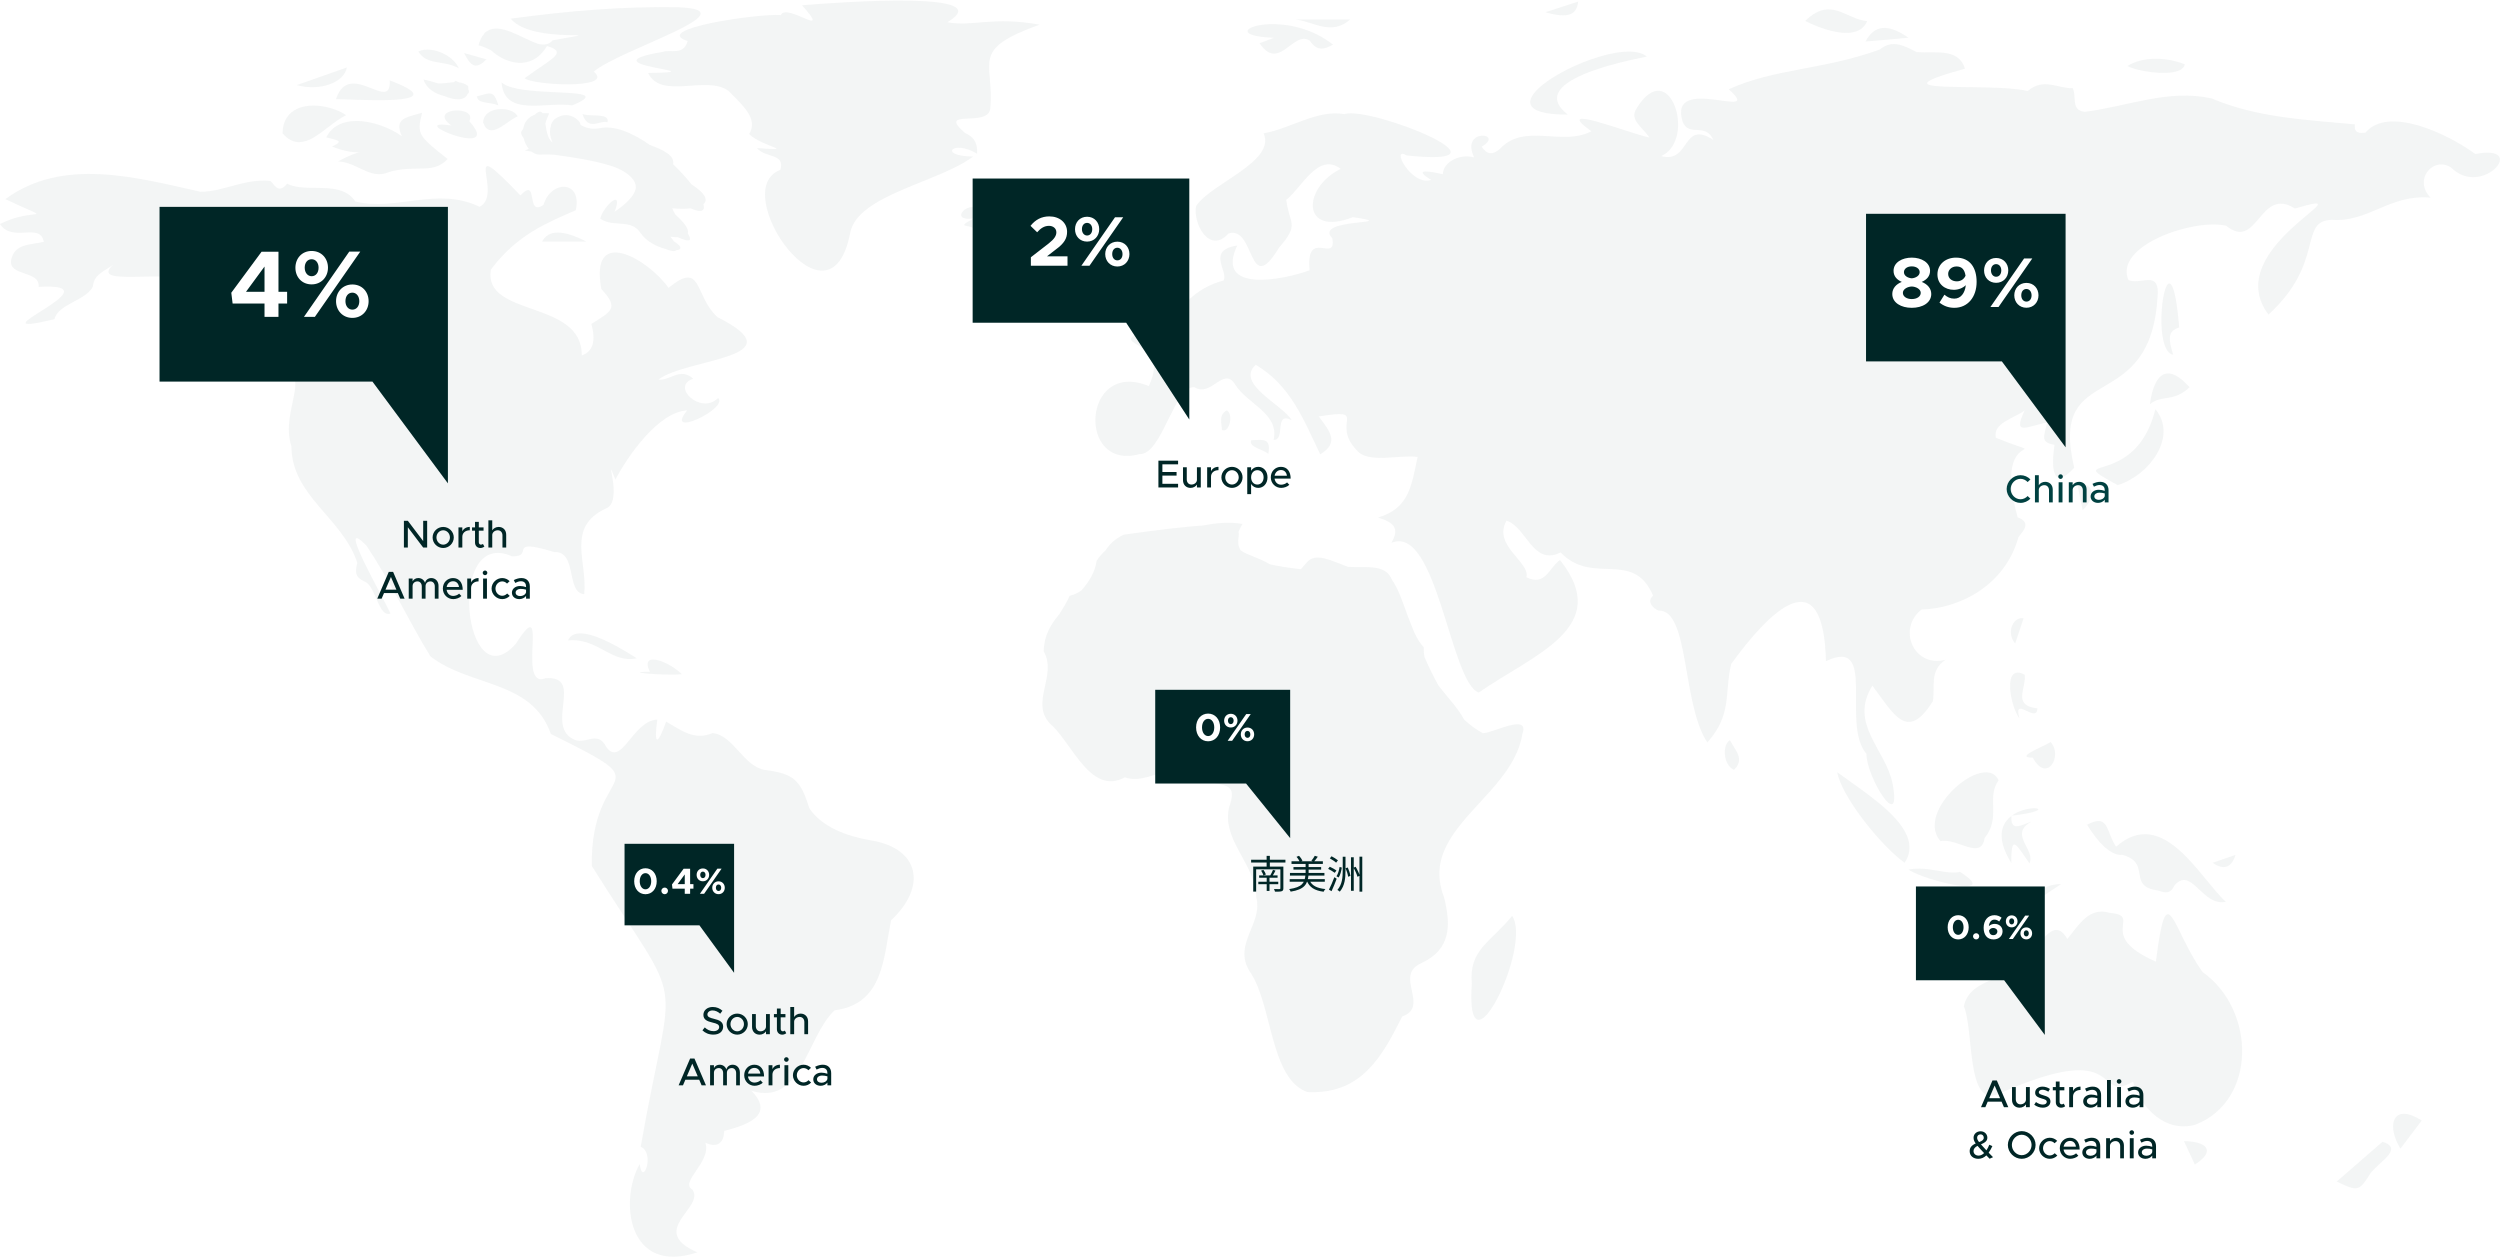 <svg width="1027" height="517" viewBox="0 0 1027 517" fill="none" xmlns="http://www.w3.org/2000/svg">
<g opacity="0.05" clip-path="url(#clip0_198_1353)">
<path d="M501.98 176.623C503.638 177.506 504.979 175.347 505.317 173.026C505.328 172.939 505.328 172.862 505.339 172.775C505.361 172.601 505.383 172.416 505.394 172.241C505.394 172.089 505.394 171.936 505.394 171.783C505.394 171.674 505.394 171.565 505.394 171.467C505.317 170.203 504.87 169.08 503.954 168.59C502.078 169.625 501.631 171.053 501.631 172.666C501.631 173.92 501.904 175.271 501.98 176.623Z" fill="#002626"/>
<path d="M523.356 15.531C521.557 16.207 519.768 16.882 517.445 17.754C519.714 21.133 521.797 22.169 523.76 22.016C524.949 21.929 526.105 21.395 527.239 20.686C530.871 18.408 534.296 14.256 538.102 16.719C540.927 21.013 543.795 20.479 547.612 18.343C538.876 11.433 528.428 9.634 521.208 9.95C516.54 10.157 513.224 11.247 512.603 12.414C511.883 13.765 514.773 15.215 523.346 15.52L523.356 15.531Z" fill="#002626"/>
<path d="M623.205 297.553C623.139 297.553 623.074 297.553 622.997 297.553C622.921 297.553 622.856 297.553 622.779 297.564C622.299 297.586 621.787 297.673 621.22 297.793C618.09 298.414 614.043 300.06 611.251 300.834C610.553 301.008 609.866 301.15 609.201 301.237C606.365 299.711 603.813 297.793 601.468 295.591C598.731 290.577 594.488 286.305 590.965 281.694C588.849 277.967 586.952 273.989 585.163 269.901C584.934 268.626 584.814 267.296 584.847 265.901C583.287 264.223 582.011 262.01 580.866 259.525C580.004 257.378 579.165 255.231 578.314 253.105C576.362 247.688 574.529 242.042 571.825 238.184C571.694 237.912 571.552 237.628 571.421 237.367C568.531 231.721 560.984 233.236 553.851 232.887C547.133 230.511 540.371 226.565 536.728 231.187C535.888 232.026 535.168 232.996 534.416 233.846C529.192 233.257 524.993 232.571 521.655 231.808C516.965 228.985 512.221 228.048 509.691 226.086C507.739 223.285 509.276 220.451 508.786 218.445C509.189 217.486 509.713 216.418 510.389 215.23C504.979 214.292 499.472 214.859 493.975 215.895C486.951 216.352 476.688 217.519 461.703 219.633C458.104 221.257 455.802 223.579 454.112 226.151C452.749 227.394 451.527 228.723 450.491 230.413C449.837 235.187 447.339 239.001 444.253 242.555C442.944 243.503 441.384 244.266 439.421 244.778C438.32 247.329 436.727 249.846 435.102 252.397C431.568 256.604 428.82 261.302 428.766 267.547C434.415 277.585 423.094 288.561 431.329 297.215C431.449 297.346 431.558 297.477 431.688 297.597C436.869 302.098 441.722 311.81 447.83 317.183C449.335 318.513 450.916 319.581 452.607 320.224C455.443 321.314 458.562 321.248 462.085 319.33C468.05 321.554 475.281 317.663 481.574 315.93C486.319 314.622 490.528 314.524 493.266 319.199C496.222 321.761 500.377 321.717 503.147 322.665C505.688 323.537 507.052 325.259 505.263 330.589C505.165 330.873 505.067 331.156 504.958 331.45C504.761 332.268 504.63 333.063 504.543 333.848C503.256 346.273 515.809 355.505 516.115 368.857C517.325 373.577 515.526 377.871 513.77 382.165C511.48 387.768 509.287 393.37 513.977 399.953C514.392 400.596 514.773 401.283 515.144 401.991C519.125 409.599 521.001 420.804 524.011 430.417C526.4 438.057 529.53 444.673 535.005 447.66C535.692 448.041 536.412 448.379 537.186 448.63C537.655 448.652 538.102 448.652 538.56 448.652C549.03 448.837 556.316 445.153 562.009 439.431C567.506 433.937 571.508 426.548 575.402 418.787C575.609 418.384 575.805 417.992 576.013 417.588C579.525 416.335 580.561 414.286 580.648 411.899C580.648 411.833 580.648 411.768 580.648 411.703C580.648 411.67 580.648 411.626 580.648 411.594C580.648 406.188 576.067 399.179 583.713 395.735C583.865 395.67 583.996 395.593 584.138 395.528C590.082 392.694 593.059 388.879 594.194 384.334C595.339 379.865 594.684 374.677 593.299 368.944C593.277 368.868 593.267 368.792 593.245 368.715C592.83 367.658 592.492 366.623 592.209 365.598C589.198 354.59 594.019 345.903 600.868 337.619C610.106 326.458 623.019 316.028 625.375 301.619V301.597C626.52 298.48 625.353 297.499 623.194 297.542L623.205 297.553Z" fill="#002626"/>
<path d="M904.818 399.309C891.916 381.27 890.302 358.501 885.645 395.036C860.44 384.039 880.759 376.202 866.678 375.003C858.139 372.398 853.983 380.05 849.261 385.728C843.862 376.322 838.813 387.319 834.003 391.734C831.091 402.829 809.453 399.887 806.759 413.402C810.914 422.939 807.697 454.82 820.61 449.566C874.029 425.653 859.906 453.762 876.243 444.356C879.624 455.506 889.833 465.479 901.906 462.002C927.34 452.073 926.576 414.71 904.829 399.32L904.818 399.309Z" fill="#002626"/>
<path d="M710.652 304.092C709.398 304.822 708.721 306.424 708.569 308.234C708.492 309.171 708.558 310.174 708.754 311.144C709.223 313.356 710.423 315.416 712.32 316.266C714.295 314.348 714.665 312.593 714.262 310.871C713.738 308.648 711.939 306.49 710.652 304.092Z" fill="#002626"/>
<path d="M235.09 43.302C236.584 42.681 237.729 42.136 238.58 41.656C247.839 36.501 222.209 39.236 210.387 35.934C210.169 35.868 209.95 35.803 209.732 35.738H209.71C208.173 35.247 206.908 34.648 206.046 33.885C207.158 48.37 224.663 41.558 235.079 43.291L235.09 43.302Z" fill="#002626"/>
<path d="M521.273 184.068C521.273 183.85 521.273 183.632 521.252 183.447C521.252 183.381 521.23 183.327 521.219 183.251C521.197 183.076 521.175 182.891 521.132 182.738C521.132 182.717 521.121 182.706 521.11 182.695C521.055 182.499 521.001 182.324 520.924 182.172C520.87 182.052 520.794 181.954 520.728 181.856C520.695 181.812 520.674 181.757 520.641 181.714C519.561 180.362 517.162 180.744 514.032 180.831C513.486 182.128 514.348 182.978 515.657 183.698C517.325 184.613 519.757 185.311 521.023 186.455C521.153 185.703 521.219 185.06 521.252 184.493C521.252 184.428 521.262 184.351 521.262 184.297C521.262 184.221 521.262 184.155 521.262 184.079L521.273 184.068Z" fill="#002626"/>
<path d="M198.411 41.908C200.124 42.333 202.469 42.354 204.704 43.292C202.752 36.305 200.833 38.507 195.892 39.597C196.132 41.014 197.081 41.581 198.411 41.908Z" fill="#002626"/>
<path d="M246.487 47.53C245.483 47.432 244.338 47.41 243.215 47.378C241.721 47.334 240.27 47.236 239.256 46.844C240.837 51.422 243.193 51.193 245.527 50.626C245.756 50.571 245.996 50.506 246.225 50.452C246.454 50.397 246.694 50.332 246.923 50.288C247.054 50.255 247.185 50.233 247.316 50.212C247.523 50.168 247.73 50.135 247.937 50.114C248.494 50.048 249.039 50.07 249.541 50.233C250.053 48.315 248.548 47.748 246.476 47.541L246.487 47.53Z" fill="#002626"/>
<path d="M357.296 345.129C348.069 343.571 337.435 339.723 332.418 331.919C328.852 320.322 326.027 317.815 314.095 316.279C305.272 314.687 301.28 301.946 292.686 301.161C285.346 304.322 279.882 300.082 273.654 296.453C270.066 306.502 268.561 306.273 270.001 295.624C260.011 295.94 255.321 315.352 249.126 306.97C245.341 299.395 240.314 306.698 235.057 303.428C224.303 297.248 239.899 277.586 224.161 278.599C211.783 283.722 226.299 241.716 211.902 264.474C190.57 288.638 183.011 216.255 210.386 228.56C219.973 228.647 207.605 220.691 227.684 226.783C237.282 226.271 232.363 243.514 239.986 244.081C241.437 230.794 232.396 216.658 248.842 208.898C256.542 206.314 247.457 183.72 252.812 196.995C257.6 187.774 270.393 169.147 282.314 168.581C272.389 180.603 299.557 167.665 294.998 163.501C287.887 170.684 275.301 158.564 284.79 155.589C279.369 150.684 275.247 156.548 270.524 155.916C281.998 147.087 328.459 147.24 294.704 130.258C284.986 121.375 288.749 106.759 274.636 118.247C266.282 106.476 242.07 92.263 247.043 118.759C254.525 126.727 251.035 127.915 242.953 133.07C244.865 140.162 243.546 144.478 238.994 146.019C239.212 122.945 198.433 130.487 201.64 110.77C212.59 96.023 225.732 91.14 236.529 86.355C239.267 73.941 226.343 73.876 223.267 84.165C215.72 89.309 221.446 72.208 213.789 80.284C187.843 53.145 207.365 79.685 197.015 84.96C179.456 76.502 162.835 86.944 145.973 82.791C140.051 73.668 125.84 79.554 117.944 75.456C114.225 80.132 112.534 75.423 111.095 74.333C100.581 73.222 91.398 78.933 82.28 78.759C55.778 72.84 25.774 64.491 2.216 81.799C23.647 92.045 14.562 84.633 -0.02 92.023C5.205 99.892 16.405 91.097 18.009 99.337C12.632 100.666 6.034 99.958 4.594 106.705C3.252 113.669 16.667 110.999 15.849 117.833C50.313 115.849 -14.754 139.937 22.371 131.13C23.767 124.918 35.208 123.512 38.142 117.789C38.556 112.46 43.235 111.38 46.398 108.754C35.404 119.588 77.023 107.37 90.591 119.479C95.859 119.904 89.609 133.125 96.982 132.253C104.998 130.509 104.671 146.346 113.69 148.33C129.668 153.943 114.803 167.752 119.711 183.371C119.885 203.895 140.662 212.658 146.78 231.165C145.635 235.797 146.191 237.291 150.369 239.187C154.502 241.781 155.724 253.869 160.403 252.005C157.458 245.421 137.27 210.565 150.587 224.189C160.403 238.925 168.451 256.081 176.817 269.629C193.122 282.338 218.501 279.166 226.288 301.499C274.396 325.347 242.484 311.919 243.106 355.713C282.641 418.766 276.785 393.719 263.206 471.061C269.281 473.699 263.948 487.933 262.792 478.178C254.296 493.296 257.895 523.978 286.469 514.463C265.725 505.46 289.807 496.097 284.43 488.696C279.009 485.503 292.304 477.437 289.785 469.448C295.009 471.813 297.365 469.197 297.507 464.576C307.17 462.08 318.425 458.08 308.675 448.085C329.353 454.461 331 426.319 342.823 415.049C362.901 412.455 362.891 393.752 366.053 378.024C380.701 364.465 378.192 348.334 357.296 345.151V345.129Z" fill="#002626"/>
<path d="M389.12 9.154C411.239 -3.904 345.451 0.859 329.484 2.167C342.31 16.642 323.05 0.947 320.781 6.189C311.303 5.513 267.089 11.955 282.5 16.871C280.711 22.953 275.672 20.173 272.313 21.285C238.569 27.062 297.485 29.536 266.249 29.983C271.615 41.209 290.407 30.593 299.404 37.427C304.999 43.28 311.609 48.653 307.759 55.073C313.212 60.414 328.066 62.147 310.943 60.817C314.379 65.024 322.624 62.855 320.574 69.787C298.456 78.027 341.078 139.435 349.29 95.456C352.573 79.935 385.816 74.899 399.754 64.294C385.14 64.229 391.302 57.057 401.39 63.15C401.641 58.005 399.569 56.087 396.46 54.659C384.551 44.348 405.622 52.534 406.789 44.762C408.621 25.111 397.944 20.62 427.053 10.124C407.585 6.647 399.82 11.072 389.131 9.143L389.12 9.154Z" fill="#002626"/>
<path d="M266.958 59.542C259.738 54.496 252.038 51.215 245.974 52.763C243.771 52.981 241.59 53.057 238.558 51.367C238.383 51.008 238.22 50.594 238.078 50.125C236.693 48.436 234.981 47.564 233.29 47.346H233.257C231.872 47.171 230.498 47.444 229.309 48.098C227.531 48.85 226.517 50.147 226.212 52.054C225.71 53.842 225.852 56.054 227.008 58.55C226.953 58.517 226.921 58.474 226.866 58.441C224.99 57.057 224.478 53.733 224.031 50.844C224.347 49.46 224.925 48.032 225.579 46.55C224.609 46.463 223.714 46.441 222.896 46.495C222.285 45.602 221.337 45.569 219.646 47.139C216.745 48.207 215.305 50.441 214.935 52.926C214.662 53.308 214.4 53.678 214.117 54.103C213.931 55.051 214.422 55.902 215.109 56.686C215.48 58.343 216.222 59.902 217.214 61.112C216.832 61.351 216.309 61.58 215.567 61.82C216.407 61.973 217.356 62.125 218.37 62.278C219.363 63.074 220.497 63.542 221.707 63.52C223.409 63.422 225.394 63.433 227.542 63.542C236.235 64.73 246.487 66.289 253.401 68.981C258.266 71.172 261.483 73.995 261.189 77.428C260.643 80.076 258.004 83.227 252.485 87.009C252.605 86.692 252.714 86.387 252.812 86.115C254.187 82.093 253.238 81.493 251.7 82.507C249.879 83.695 247.228 87.118 246.574 89.832C246.858 90.028 247.141 90.191 247.436 90.355C250.609 92.077 254.372 91.597 257.655 92.208C259.803 92.611 261.734 93.483 263.141 95.772H263.163C265.627 99.27 269.903 101.385 273.458 102.29C275.683 103.216 277.243 103.39 277.843 102.78C280.024 102.573 280.427 101.33 276.905 99.205C276.512 98.627 276.01 97.973 275.4 97.254C276.534 97.385 277.526 97.439 278.399 97.428C284.07 99.957 284.179 98.616 282.532 95.837C283.099 94.311 281.42 91.706 277.45 88.153C276.916 87.248 276.458 86.376 276.141 85.57C279.031 85.82 281.616 85.82 283.743 85.592C288.313 87.63 289.731 86.605 288.967 83.902C290.952 82.235 289.861 79.466 284.081 75.739C282.009 73.112 279.424 70.245 276.512 67.466C277.243 63.727 272.16 61.482 266.958 59.564V59.542Z" fill="#002626"/>
<path d="M621.176 376.234C612.581 386.938 603.3 390.044 604.631 404.05C604.096 411.81 604.631 416.115 605.83 417.914C607.837 420.966 611.687 416.791 615.21 409.968C617.915 404.736 620.434 397.946 621.775 391.668C623.15 385.237 623.302 379.352 621.176 376.234Z" fill="#002626"/>
<path d="M821.024 320.605C818.014 313.684 807.413 318.49 800.64 326.251C795.373 332.278 792.417 340.082 797.139 345.543C802.505 344.398 809.736 350.012 813.292 347.995C814.284 347.428 814.993 346.273 815.299 344.202C817.84 341.096 818.57 338 818.756 334.981C818.756 334.949 818.756 334.916 818.756 334.883C818.756 334.85 818.756 334.818 818.756 334.785C818.985 330.534 818.178 326.425 819.803 322.687C820.108 321.978 820.501 321.281 821.014 320.605H821.024Z" fill="#002626"/>
<path d="M877.563 28.458C877.563 28.458 877.65 28.479 877.694 28.49C884.576 30.321 896.649 31.193 897.5 26.43C890.782 23.684 880.715 22.845 873.953 27.128C874.586 27.488 875.502 27.836 876.592 28.174C876.898 28.272 877.225 28.36 877.563 28.458Z" fill="#002626"/>
<path d="M855.063 207.152C855.216 207.947 855.38 208.743 855.543 209.561C856.263 208.907 856.874 208.22 857.375 207.522C857.812 206.934 858.161 206.334 858.444 205.757C858.466 205.702 858.499 205.659 858.521 205.604C858.652 205.321 858.761 205.037 858.848 204.754C858.859 204.71 858.891 204.667 858.902 204.612C859.001 204.296 859.077 203.991 859.131 203.697V203.664C859.175 203.479 859.186 203.304 859.197 203.119C859.197 202.999 859.23 202.879 859.23 202.759C859.23 202.705 859.23 202.65 859.23 202.596C859.208 200.089 857.332 198.454 853.515 199.49C854.104 202.432 854.573 204.776 855.042 207.152H855.063Z" fill="#002626"/>
<path d="M826.314 261.464C826.554 262.368 827.012 263.284 827.688 264.167C827.743 264.232 827.775 264.298 827.83 264.363C828.659 261.878 829.379 259.709 830.066 257.649C830.48 256.417 830.873 255.218 831.276 254.03C830.153 253.725 829.03 254.096 828.103 254.891C828.07 254.913 828.037 254.935 828.004 254.968C827.95 255.022 827.906 255.077 827.852 255.131C826.63 256.341 825.856 258.336 826.128 260.483C826.161 260.712 826.216 260.94 826.259 261.169C826.281 261.267 826.292 261.355 826.314 261.442V261.464Z" fill="#002626"/>
<path d="M978.731 469.044C972.231 474.701 966.188 479.944 959.928 485.382C961.586 486.167 962.938 486.799 964.073 487.268C964.836 487.573 965.501 487.813 966.09 487.955C966.385 488.031 966.668 488.085 966.93 488.118C969.591 488.456 970.824 486.658 973.812 481.971C973.965 481.753 974.15 481.535 974.336 481.306C975.688 479.715 977.782 478.003 979.483 476.347C980.607 475.257 981.556 474.189 982.003 473.186C982.733 471.551 982.123 470.09 978.72 469.033L978.731 469.044Z" fill="#002626"/>
<path d="M992.614 459.027C991.993 458.711 991.393 458.438 990.837 458.231C987.325 456.912 985.002 457.577 983.878 459.43C983.857 459.474 983.824 459.506 983.802 459.55C983.78 459.594 983.758 459.648 983.737 459.692C982.548 461.981 982.984 465.85 985.078 470.024C985.383 470.635 985.722 471.256 986.092 471.866C989.092 467.899 992.015 464.03 994.839 460.302C994.098 459.833 993.4 459.43 992.734 459.081C992.691 459.06 992.658 459.049 992.614 459.027Z" fill="#002626"/>
<path d="M1016.87 63.269C1005.29 54.789 980.977 43.399 971.729 54.495C969.711 54.734 966.788 54.942 967.421 51.094C947.604 49.219 927.329 48.413 908.548 40.445C890.782 36.467 874.171 43.704 856.557 45.928C850.57 45.492 853.177 39.802 851.508 36.249C845.389 36.413 839.434 31.791 832.978 37.404C817.033 33.568 766.416 39.475 807.206 28.216C804.545 19.54 794.915 21.971 787.433 21.426C782.492 18.985 777.541 15.933 772.24 20.336C749.119 28.729 728.898 28.118 710.183 36.674C725.55 50.418 685.055 29.808 691.217 49.982C693.911 56.566 700.476 50.048 703.857 57.492C690.857 48.969 694.489 67.323 682.393 64.141C697.161 57.492 685.905 22.581 672.436 44.337C669.022 49.219 674.715 52.108 677.595 56.533C668.902 54.626 636.848 41.862 653.731 53.917C641.691 60.304 626.367 50.255 616.192 61.143C613.291 63.683 610.902 63.661 608.655 60.25C618.449 54.669 599.679 52.348 605.591 64.664C599.93 63.051 592.907 66.332 592.721 71.552C588.25 70.604 579.513 68.773 587.944 73.907C579.775 76.664 570.996 59.705 577.845 63.846C626.444 69.035 562.914 43.399 552.215 46.887C541.374 44.882 529.988 52.892 519.092 54.778C524.251 66.408 497.726 75.16 491.368 84.61C489.896 91.368 496.679 104.817 504.685 95.902C515.722 92.501 512.657 122.91 525.396 101.766C534.045 91.901 529.628 92.283 528.395 82.081C534.71 77.242 541.439 62.299 550.775 69.362C534.71 77.264 534.754 97.526 555.759 89.198C577.256 92.436 539.127 89.416 547.296 97.853C549.205 108.61 536.335 93.297 537.982 111.03C527.261 114.997 498.883 120.621 508.251 100.861C495.403 102.855 504.75 111.401 502.656 115.215C492.001 118.104 486.94 124.142 480.331 131.859C444.307 144.35 483.036 135.881 471.922 158.606C444.58 147.292 442.202 193.669 468.105 186.541C477.321 186.977 482.327 158.551 490.648 159.031C497.53 163.434 502.591 150.322 507.335 157.843C512.199 165.919 525.614 169.712 523.226 180.71C528.286 180.775 523.16 168.84 530.664 172.612C526.694 166.137 507.335 157.581 515.864 149.843C530.369 158.486 535.572 172.601 542.355 186.628C550.47 181.734 546.085 176.95 541.745 171.075C562.958 167.652 546.271 173.527 557.461 185.048C561.943 190.574 575.14 186.661 582.36 187.707C579.841 199.25 579.055 208.82 566.088 212.602C573.46 214.847 574.715 217.539 571.563 223.011C590.278 215.065 595.797 280.385 607.467 284.505C629.825 268.897 662.947 257.769 640.84 230.062C636.368 233.136 634.896 240.995 627.043 237.158C628.712 230.836 613.051 224.188 618.864 213.888C627.174 216.493 629.65 232.722 641.113 226.923C654.299 240.82 670.876 225.408 679.1 244.711C676.242 247.164 679.132 249.91 681.27 250.804C694.129 250.314 690.791 288.897 701.36 305.018C711.753 293.377 708.285 284.57 711.197 272.712C727.219 250.586 749.075 229.18 750.1 271.622C771.477 261.322 756.11 297.279 766.743 309.683C766.623 319.078 781.282 342.741 777.53 322.261C774.934 307.939 759.294 297.65 769.154 281.649C778.108 293.541 783.463 304.865 794.02 288.047C795.024 282.216 792.461 275.459 799.234 271.055C786.026 274.423 779.286 258.161 789.407 250.379C804.774 250.019 823.577 240.668 829.128 220.809C830.088 219 835.323 214.923 828.844 212.504C817.753 172.873 846.742 190.737 819.89 179.827C818.571 173.702 827.394 171.892 831.735 168.612C826.369 179.718 833.392 174.77 840.94 173.614C839.5 179.729 838.257 181.724 844.004 182.737C842.706 191.38 842.739 202.28 852.086 192.165C841.278 146.442 884.358 172.721 886.419 120.044C886.43 111.281 879.036 117.166 874.346 115.041C868.315 100.904 901.11 89.645 914.525 92.741C927.493 103.335 928.18 76.337 942.762 85.656C975.47 76.021 911.144 101.613 931.888 129.232C955.391 107.749 944.081 90.637 957.921 90.31C973.103 91.4 981.479 79.716 998.46 81.187C991.284 73.874 999.486 64.086 1006.86 68.773C1019.66 81.667 1039.08 58.909 1016.85 63.269H1016.87Z" fill="#002626"/>
<path d="M834.079 309.095C833.425 309.487 832.923 309.847 832.661 310.163C832.105 310.817 832.629 311.253 835.104 311.263C840.787 321.956 847.56 310.588 842.412 304.844C840.732 305.901 836.446 307.689 834.09 309.105L834.079 309.095Z" fill="#002626"/>
<path d="M149.06 69.689C152.507 71.291 155.844 72.479 159.988 70.615C161.025 70.321 162.028 70.092 162.988 69.918C172.411 68.184 178.344 71.215 183.873 65.318C178.475 61.045 175.377 58.55 173.785 56.359C173.73 56.282 173.687 56.206 173.632 56.13C173.578 56.053 173.523 55.966 173.469 55.89C171.789 53.274 172.247 50.942 173.403 46.32C173.131 46.397 172.869 46.473 172.607 46.549C166.292 48.337 161.963 48.893 165.071 55.955C160.359 52.555 152.954 49.677 146.377 49.699C141.546 49.71 137.172 51.29 134.631 55.378C134.609 55.4 134.598 55.432 134.577 55.454C134.555 55.487 134.544 55.519 134.522 55.552C134.348 55.836 134.184 56.13 134.031 56.446C135.951 56.969 137.947 57.285 138.765 57.786H138.786C139.561 58.288 139.168 58.964 136.442 60.173C136.42 60.173 136.398 60.195 136.376 60.206C136.376 60.206 136.452 60.239 136.496 60.25C141.829 62.343 145.461 62.593 147.108 62.55C147.413 62.55 147.653 62.528 147.817 62.506C146.923 62.691 144.032 63.487 138.885 66.299C142.789 66.495 145.963 68.272 149.06 69.71V69.689Z" fill="#002626"/>
<path d="M857.146 338.415C857.059 338.273 857.113 338.371 857.332 338.796L857.364 338.774C857.702 339.341 858.368 340.42 859.273 341.706C861.04 344.268 863.744 347.679 866.766 349.641C868.412 350.72 870.147 351.352 871.848 351.167C871.87 351.167 871.892 351.167 871.913 351.167C874.193 351.799 875.676 352.649 876.669 353.63C878.446 355.374 878.654 357.521 879.003 359.538C879.242 360.922 879.559 362.241 880.486 363.32C881.304 364.268 882.613 365.031 884.739 365.5C885.274 365.62 885.83 365.718 886.473 365.805C887.553 366.132 888.676 366.568 889.745 366.568C891.021 366.568 892.21 365.979 893.17 363.865C897.369 358.807 900.652 362.873 904.654 366.535C907.348 368.998 910.347 371.266 914.165 370.481C914.23 370.47 914.296 370.459 914.372 370.448C903.793 360.933 888.731 330.774 869.285 347.821C867.387 345.052 866.635 342.033 865.588 339.93C865.086 338.927 864.508 338.131 863.712 337.684C862.414 336.965 860.527 337.15 857.386 338.796C857.212 338.502 857.135 338.371 857.157 338.436L857.146 338.415Z" fill="#002626"/>
<path d="M459.87 106.192C460.372 107.38 461.179 108.503 462.15 109.582C464.047 111.707 466.545 113.713 468.465 115.827C458.714 121.658 470.951 125.898 461.67 130.901C461.953 130.89 462.215 130.868 462.488 130.857C470.079 130.498 475.019 129.528 477.8 127.893C477.953 127.806 478.073 127.708 478.215 127.62C478.335 127.533 478.477 127.457 478.597 127.37C481.454 125.212 481.214 122.062 478.858 117.844C478.815 117.756 478.771 117.68 478.727 117.593C478.727 117.571 478.706 117.56 478.695 117.538C476.83 114.29 473.743 110.421 469.871 105.898C471.158 104.263 471.562 102.595 471.377 101.102C471.158 99.38 470.144 97.919 468.759 97.069C466.556 95.707 463.415 95.881 461.081 99.086C460.863 99.38 460.677 99.663 460.503 99.958C459.096 102.279 459.085 104.317 459.881 106.192H459.87Z" fill="#002626"/>
<path d="M767.245 326.262C762.817 322.948 758.302 319.885 754.713 317.215C754.833 317.847 755.008 318.512 755.226 319.21C758.585 329.88 773.287 347.853 782.405 354.415H782.416C788.916 344.616 778.38 334.621 767.245 326.272V326.262Z" fill="#002626"/>
<path d="M633.162 45.994C635.627 46.702 639.193 47.094 644.057 47.073C634.482 39.65 641.92 33.863 652.335 29.797L652.412 29.764C652.597 29.688 652.793 29.623 652.99 29.546C653.099 29.503 653.208 29.459 653.328 29.416C653.47 29.361 653.622 29.307 653.764 29.252C653.928 29.198 654.08 29.132 654.244 29.078C654.32 29.045 654.408 29.023 654.495 28.991C655.651 28.576 656.818 28.184 658.007 27.813L658.094 27.792C658.378 27.704 658.672 27.617 658.956 27.519C658.999 27.508 659.043 27.497 659.086 27.486C659.359 27.399 659.632 27.323 659.915 27.236C660.155 27.17 660.395 27.094 660.624 27.029C660.701 27.007 660.777 26.985 660.853 26.963C667.168 25.143 673.265 23.901 676.504 23.236C672.414 19.737 662.729 21.121 653.131 24.555C648.856 26.08 644.592 28.02 640.851 30.124C630.206 36.086 623.782 43.301 633.184 45.994H633.162Z" fill="#002626"/>
<path d="M417.216 85.068C414.14 84.665 409.516 85.493 403.026 88.36C402.383 86.42 401.292 85.483 400.125 85.188C398.98 84.905 397.759 85.221 396.777 85.799C395.01 86.845 394.029 88.731 395.719 89.515C396.548 89.908 398.009 90.017 400.354 89.646C398.675 90.475 397.584 91.074 396.93 91.51H396.919L396.897 91.543C393.462 93.875 402.732 91.564 399.602 96.404C404.848 99.521 409.57 99.957 413.322 98.987C413.388 98.965 413.453 98.943 413.518 98.933C413.704 98.878 413.878 98.834 414.053 98.78C418.503 97.363 421.426 93.941 422.004 90.856C422.527 88.077 421.142 85.581 417.216 85.068Z" fill="#002626"/>
<path d="M878.108 183.229C877.923 183.447 877.727 183.665 877.541 183.872C871.39 190.521 864.181 191.469 861.814 192.57C861.192 192.853 860.909 193.147 861.062 193.561C861.389 194.488 863.952 196.003 869.939 199.295C882.994 195.273 894.762 179.316 885.437 168.111C885.285 168.722 885.132 169.31 884.957 169.888C883.278 175.763 880.868 180.013 878.206 183.12C878.174 183.153 878.141 183.185 878.108 183.229Z" fill="#002626"/>
<path d="M127.094 57.394C127.454 57.231 127.825 57.045 128.185 56.849C132.733 54.408 137.346 49.699 142.189 47.29C137.248 43.988 129.047 42.189 123.146 44.271C122.972 44.337 122.797 44.413 122.623 44.478C122.492 44.533 122.361 44.576 122.23 44.631C122.197 44.642 122.165 44.664 122.121 44.685C118.62 46.277 116.144 49.438 116.057 54.757C119.743 58.996 123.397 59.051 127.073 57.383L127.094 57.394Z" fill="#002626"/>
<path d="M201.803 20.707C207.267 25.895 218.326 29.699 224.707 18.887C233.53 21.535 226.702 23.955 215.523 32.108C218.108 34.953 252.834 36.914 243.924 29.416C254.372 20.413 309.1 4.129 278.759 2.995C255.397 2.559 233.039 4.543 209.787 7.671C219.002 18.756 255.397 11.562 227.051 16.543C225.492 18.451 223.289 18.593 220.857 17.971C214.029 15.508 205.413 9.252 200.145 12.783C199.513 13.077 199.077 13.481 198.837 13.96C197.91 15.028 197.135 16.522 196.557 18.582C198.444 19.105 200.178 19.868 201.803 20.707Z" fill="#002626"/>
<path d="M138.023 40.718C138.994 40.718 140.88 40.784 143.28 40.871C149.627 41.111 159.487 41.449 165.234 40.697C171.407 39.89 172.847 37.83 160.097 33.023C160.25 35.628 159.759 36.936 158.832 37.459C157.578 38.168 155.528 37.438 153.15 36.5C147.904 34.44 141.12 31.389 138.023 40.708V40.718Z" fill="#002626"/>
<path d="M747.101 11.04C747.177 11.073 747.254 11.095 747.341 11.127L747.385 11.149C750.297 12.228 753.808 13.242 757.102 13.46C757.157 13.46 757.211 13.46 757.266 13.46C757.538 13.482 757.822 13.493 758.095 13.493C758.193 13.493 758.28 13.493 758.378 13.493C758.607 13.493 758.836 13.493 759.065 13.493C759.185 13.493 759.305 13.471 759.425 13.471C759.621 13.46 759.818 13.449 760.014 13.427H760.047C763.133 13.1 765.74 11.76 767.038 8.664C766.765 8.642 766.493 8.621 766.231 8.577C766.176 8.577 766.133 8.555 766.078 8.555C765.86 8.523 765.653 8.49 765.446 8.446C763.242 8.01 761.181 7.073 759.131 6.157C756.044 4.773 753.001 3.443 749.588 3.988C747.155 4.37 744.538 5.689 741.593 8.61C742.586 9.122 744.614 10.092 747.134 11.04H747.101Z" fill="#002626"/>
<path d="M822.682 340.214C822.638 340.355 822.606 340.508 822.573 340.65C822.551 340.748 822.519 340.846 822.497 340.944C821.777 344.246 822.606 348.672 826.249 354.503C826.238 352.966 826.249 351.691 826.314 350.655C826.488 347.484 827.001 346.546 827.928 347.059C829.117 347.723 830.993 350.808 833.708 354.644C834.363 353.206 834.156 351.756 833.61 350.307C832.182 346.459 828.452 342.612 832.323 339.037C832.88 338.524 833.578 338.023 834.472 337.532C832.552 338.165 830.589 339.156 829.051 339.385C827.863 339.571 826.925 339.287 826.51 338.012C826.292 337.358 826.216 336.432 826.292 335.189C826.347 335.145 826.401 335.113 826.456 335.069C834.865 334.088 837.569 332.976 837.308 332.41C837.188 332.115 836.261 331.963 834.93 332.061C832.651 332.214 829.182 333.053 826.456 335.069C826.401 335.069 826.347 335.08 826.292 335.091C826.292 335.124 826.292 335.156 826.292 335.189C824.678 336.421 823.336 338.066 822.682 340.225V340.214Z" fill="#002626"/>
<path d="M460.983 112.339C460.645 112.034 460.306 111.772 459.968 111.532C459.816 111.423 459.674 111.314 459.521 111.227C456.838 109.549 454.472 110.137 452.585 111.739C449.629 114.268 447.873 119.314 447.917 122.181C449.727 131.467 463.033 119.009 460.972 112.328L460.983 112.339Z" fill="#002626"/>
<path d="M194.943 56.546C196.568 55.848 196.481 53.886 192.773 49.777C192.926 49.505 193.013 49.243 193.078 48.992C193.885 46.039 189.327 44.938 185.967 45.515C185.749 45.548 185.542 45.592 185.346 45.646C182.51 46.355 180.972 48.371 185.444 51.554C183.808 51.314 182.565 51.194 181.659 51.183C181.659 51.183 181.638 51.183 181.627 51.183C181.398 51.183 181.201 51.183 181.016 51.194C178.213 51.336 179.947 52.818 183.088 54.224C186.862 55.924 192.642 57.527 194.954 56.535L194.943 56.546Z" fill="#002626"/>
<path d="M784.51 357.565C788.24 359.821 797.325 362.622 803.662 363.625C803.738 363.636 803.803 363.647 803.88 363.658C810.369 364.649 813.794 363.69 805.156 358.164C803.749 358.502 802.211 358.513 800.586 358.361C795.689 357.903 789.898 355.984 784.008 357.249C784.161 357.358 784.325 357.456 784.499 357.565H784.51Z" fill="#002626"/>
<path d="M893.781 135.074C894.195 134.856 894.664 134.66 895.199 134.475C894.326 123.782 893.148 118.627 891.992 117.025C888.458 112.087 885.165 140.524 891.403 145.145C891.807 145.45 892.265 145.647 892.756 145.734C890.662 139.281 890.869 136.6 893.781 135.074Z" fill="#002626"/>
<path d="M888.829 153.79C885.863 155.119 884.041 159.741 883.169 166.019C884.456 165.005 885.688 164.46 886.932 164.122C888.251 163.752 889.582 163.61 890.967 163.359C892.516 163.087 894.13 162.695 895.897 161.725C897.02 161.114 898.198 160.264 899.463 159.076C895.242 154.346 891.916 152.82 889.364 153.594C889.222 153.637 889.08 153.692 888.938 153.746C888.906 153.757 888.862 153.768 888.829 153.79Z" fill="#002626"/>
<path d="M829.597 295.1C828.965 292.953 828.954 291.874 829.314 291.406C830.633 289.771 836.817 296.125 836.959 291.024C834.669 290.741 833.174 290.196 832.215 289.455C830.775 288.343 830.557 286.806 830.753 285.051C831.015 282.621 832.062 279.798 831.767 277.171C822.203 272.07 826.052 290.828 829.608 295.1H829.597Z" fill="#002626"/>
<path d="M249.213 267.753C250.947 268.668 252.671 269.519 254.47 270.074C256.651 270.75 258.964 270.99 261.57 270.401C258.385 268.374 255.495 266.652 252.867 265.246C241.491 259.142 235.253 258.761 233.333 263.088C239.965 262.423 244.654 265.333 249.224 267.753H249.213Z" fill="#002626"/>
<path d="M192.304 35.324C191.05 34.387 189.784 33.972 188.498 33.831C188.072 33.624 187.614 33.417 187.123 33.199C186.905 33.417 186.687 33.613 186.469 33.787C184.462 33.896 182.357 34.332 180.067 34.289C178.213 33.787 176.206 33.057 174.003 32.697C175.17 36.447 178.802 38.561 182.554 39.455C186.6 41.177 190.755 41.537 192.02 38.736C192.653 38.212 192.849 37.537 192.413 36.752C192.413 36.316 192.391 35.847 192.315 35.324H192.304Z" fill="#002626"/>
<path d="M198.466 50.288C201.149 58.081 208.172 49.58 212.655 47.814C210.986 44.402 203.428 43.661 200.069 46.757C200.025 46.8 199.982 46.844 199.938 46.887C199.851 46.974 199.764 47.062 199.687 47.149C198.968 47.966 198.509 49.013 198.466 50.288Z" fill="#002626"/>
<path d="M222.711 99.238H240.848C231.309 94.311 225.263 94.311 222.711 99.238Z" fill="#002626"/>
<path d="M142.516 27.705C135.678 30.114 129.472 32.294 121.892 34.964C131.261 37.536 141.327 34.07 142.516 27.705Z" fill="#002626"/>
<path d="M263.206 276.364C263.642 276.462 264.428 276.56 265.431 276.658C269.39 277.039 276.828 277.366 280.111 276.952C278.41 275.317 276.283 273.857 274.211 272.778C273.774 272.549 273.338 272.342 272.902 272.146C272.88 272.146 272.858 272.124 272.836 272.113C270.612 271.132 268.572 270.696 267.318 271.067C265.889 271.492 265.486 272.985 266.991 275.971C263.032 275.971 262.257 276.157 263.228 276.364H263.206Z" fill="#002626"/>
<path d="M554.658 7.988H532.147C539.607 8.86 546.936 14.855 554.658 7.988Z" fill="#002626"/>
<path d="M176.053 24.664C177.111 25.067 178.257 25.317 179.445 25.535C181.627 25.928 183.961 26.189 186.229 27.007C187.003 27.29 187.778 27.639 188.519 28.075C188.007 26.942 187.265 25.906 186.371 24.991C185.771 24.38 185.095 23.813 184.375 23.312C182.935 22.309 181.299 21.524 179.663 21.023C178.802 20.762 177.94 20.576 177.1 20.478C175.126 20.227 173.261 20.435 171.854 21.187C171.92 21.306 172.007 21.394 172.073 21.503C173.131 23.116 174.494 24.064 176.043 24.664H176.053Z" fill="#002626"/>
<path d="M783.997 15.508C775.327 9.491 769.961 10.331 766.34 17.067C771.739 16.587 777.344 16.096 783.997 15.508Z" fill="#002626"/>
<path d="M906.138 471.399C906.138 471.399 906.116 471.366 906.105 471.355C904.927 469.731 901.546 468.816 897.184 468.805C898.721 472.118 900.074 475.017 901.644 478.385C901.928 478.2 902.201 478.015 902.462 477.84C902.506 477.808 902.55 477.775 902.593 477.742C902.8 477.59 903.008 477.448 903.204 477.306C903.629 476.99 904.011 476.674 904.349 476.369C904.382 476.336 904.415 476.314 904.447 476.282C906.574 474.342 906.999 472.718 906.203 471.486C906.181 471.453 906.17 471.431 906.149 471.399H906.138Z" fill="#002626"/>
<path d="M648.311 0.652C643.654 2.167 639.422 3.541 634.842 5.023C643.872 7.617 647.722 6.342 648.311 0.652Z" fill="#002626"/>
<path d="M835.89 370.361C839.074 368.247 842.248 366.132 846.763 363.135C840.547 363.364 837.318 365.522 835.89 370.361Z" fill="#002626"/>
<path d="M199.84 24.403C196.917 23.575 194.354 22.844 190.646 21.787C193.613 27.847 195.827 28.37 199.84 24.403Z" fill="#002626"/>
<path d="M918.331 351.188C915.376 352.212 912.147 353.335 908.941 354.436C913.554 357.662 916.783 356.387 918.331 351.188Z" fill="#002626"/>
</g>
<g filter="url(#filter0_d_198_1353)">
<path d="M848.544 85.827H766.564V146.45H822.36L848.544 181.746V146.45V85.827Z" fill="#002626"/>
</g>
<path d="M785.356 126.452C780.948 126.452 777.352 124.364 777.352 120.768C777.352 118.419 778.976 116.679 781.267 115.809C779.295 114.968 777.874 113.518 777.874 111.256C777.874 107.747 781.47 105.833 785.356 105.833C789.329 105.833 792.867 107.834 792.867 111.256C792.867 113.489 791.446 114.939 789.445 115.809C791.794 116.737 793.36 118.477 793.36 120.768C793.36 124.393 789.735 126.452 785.356 126.452ZM785.356 114.33C786.922 114.214 788.604 113.286 788.604 111.807C788.604 110.444 787.27 109.429 785.356 109.429C783.442 109.429 782.137 110.444 782.137 111.807C782.137 113.344 783.79 114.214 785.356 114.33ZM785.356 122.856C787.473 122.856 789.039 121.812 789.039 120.304C789.039 118.738 787.067 117.752 785.356 117.694C783.645 117.752 781.702 118.738 781.702 120.304C781.702 121.812 783.239 122.856 785.356 122.856ZM803.525 105.833C809.325 105.833 811.993 110.009 811.993 115.809C811.993 122.015 808.368 126.452 802.829 126.452C800.364 126.452 798.363 125.611 796.739 124.306L798.769 121.058C799.987 122.073 801.147 122.682 802.829 122.682C805.439 122.682 807.179 120.507 807.556 117.143C806.338 118.332 804.511 119.057 802.626 119.057C798.943 119.057 795.898 116.679 795.898 112.735C795.898 108.646 799.175 105.833 803.525 105.833ZM803.873 115.577C805.497 115.577 806.831 114.678 807.44 113.257C807.063 110.821 805.99 109.458 803.757 109.458C801.64 109.458 800.306 110.937 800.306 112.532C800.306 114.446 801.93 115.577 803.873 115.577ZM820.012 116.186C817.025 116.186 815.053 113.953 815.053 111.111C815.053 108.24 817.025 105.978 820.012 105.978C823.028 105.978 825 108.269 825 111.082C825 113.953 822.941 116.186 820.012 116.186ZM817.663 126.104L831.496 106.181H834.86L820.998 126.104H817.663ZM820.012 113.692C821.23 113.692 822.129 112.677 822.129 111.082C822.129 109.545 821.23 108.501 820.012 108.501C818.765 108.501 817.895 109.516 817.895 111.082C817.895 112.648 818.823 113.692 820.012 113.692ZM832.453 126.423C829.495 126.423 827.465 124.161 827.465 121.319C827.465 118.477 829.495 116.215 832.453 116.215C835.469 116.215 837.412 118.506 837.412 121.319C837.412 124.19 835.382 126.423 832.453 126.423ZM832.453 123.9C833.7 123.9 834.57 122.885 834.57 121.319C834.57 119.753 833.642 118.709 832.453 118.709C831.206 118.709 830.336 119.724 830.336 121.319C830.336 122.856 831.235 123.9 832.453 123.9Z" fill="white"/>
<g filter="url(#filter1_d_198_1353)">
<path d="M840.002 361.746L787.064 361.746V400.3L823.314 400.3L840.002 422.746V400.3V361.746Z" fill="#002626"/>
</g>
<path d="M804.427 385.914C801.893 385.914 800.101 383.856 800.101 380.93C800.101 378.018 801.893 375.96 804.427 375.96C806.961 375.96 808.739 378.018 808.739 380.93C808.739 383.856 806.961 385.914 804.427 385.914ZM804.427 384.038C805.715 384.038 806.625 382.736 806.625 380.93C806.625 379.124 805.715 377.836 804.427 377.836C803.139 377.836 802.229 379.124 802.229 380.93C802.229 382.736 803.139 384.038 804.427 384.038ZM811.818 385.914C811.076 385.914 810.516 385.326 810.516 384.612C810.516 383.954 811.076 383.366 811.818 383.366C812.504 383.366 813.064 383.954 813.064 384.612C813.064 385.326 812.504 385.914 811.818 385.914ZM819.403 379.53C821.181 379.53 822.651 380.678 822.651 382.582C822.651 384.556 821.069 385.914 818.969 385.914C816.169 385.914 814.881 383.898 814.881 381.098C814.881 378.102 816.631 375.96 819.305 375.96C820.495 375.96 821.461 376.366 822.245 376.996L821.265 378.564C820.677 378.074 820.117 377.78 819.305 377.78C818.045 377.78 817.205 378.83 817.023 380.454C817.611 379.88 818.493 379.53 819.403 379.53ZM818.857 384.164C819.879 384.164 820.523 383.45 820.523 382.68C820.523 381.756 819.739 381.21 818.801 381.21C818.017 381.21 817.373 381.644 817.079 382.33C817.261 383.506 817.779 384.164 818.857 384.164ZM826.396 380.958C824.954 380.958 824.002 379.88 824.002 378.508C824.002 377.122 824.954 376.03 826.396 376.03C827.852 376.03 828.804 377.136 828.804 378.494C828.804 379.88 827.81 380.958 826.396 380.958ZM825.262 385.746L831.94 376.128H833.564L826.872 385.746H825.262ZM826.396 379.754C826.984 379.754 827.418 379.264 827.418 378.494C827.418 377.752 826.984 377.248 826.396 377.248C825.794 377.248 825.374 377.738 825.374 378.494C825.374 379.25 825.822 379.754 826.396 379.754ZM832.402 385.9C830.974 385.9 829.994 384.808 829.994 383.436C829.994 382.064 830.974 380.972 832.402 380.972C833.858 380.972 834.796 382.078 834.796 383.436C834.796 384.822 833.816 385.9 832.402 385.9ZM832.402 384.682C833.004 384.682 833.424 384.192 833.424 383.436C833.424 382.68 832.976 382.176 832.402 382.176C831.8 382.176 831.38 382.666 831.38 383.436C831.38 384.178 831.814 384.682 832.402 384.682Z" fill="white"/>
<g filter="url(#filter2_d_198_1353)">
<path d="M301.564 345.164L256.564 345.164V378.661L287.331 378.661L301.564 398.164V378.661V345.164Z" fill="#002626"/>
</g>
<path d="M265.159 367.344C262.444 367.344 260.524 365.139 260.524 362.004C260.524 358.884 262.444 356.679 265.159 356.679C267.874 356.679 269.779 358.884 269.779 362.004C269.779 365.139 267.874 367.344 265.159 367.344ZM265.159 365.334C266.539 365.334 267.514 363.939 267.514 362.004C267.514 360.069 266.539 358.689 265.159 358.689C263.779 358.689 262.804 360.069 262.804 362.004C262.804 363.939 263.779 365.334 265.159 365.334ZM273.078 367.344C272.283 367.344 271.683 366.714 271.683 365.949C271.683 365.244 272.283 364.614 273.078 364.614C273.813 364.614 274.413 365.244 274.413 365.949C274.413 366.714 273.813 367.344 273.078 367.344ZM281.295 367.164V365.064H276.255L276.045 363.354L280.83 356.874H283.5V363.204H284.865V365.064H283.5V367.164H281.295ZM278.37 363.204H281.295V359.214L278.37 363.204ZM288.741 362.034C287.196 362.034 286.176 360.879 286.176 359.409C286.176 357.924 287.196 356.754 288.741 356.754C290.301 356.754 291.321 357.939 291.321 359.394C291.321 360.879 290.256 362.034 288.741 362.034ZM287.526 367.164L294.681 356.859H296.421L289.251 367.164H287.526ZM288.741 360.744C289.371 360.744 289.836 360.219 289.836 359.394C289.836 358.599 289.371 358.059 288.741 358.059C288.096 358.059 287.646 358.584 287.646 359.394C287.646 360.204 288.126 360.744 288.741 360.744ZM295.176 367.329C293.646 367.329 292.596 366.159 292.596 364.689C292.596 363.219 293.646 362.049 295.176 362.049C296.736 362.049 297.741 363.234 297.741 364.689C297.741 366.174 296.691 367.329 295.176 367.329ZM295.176 366.024C295.821 366.024 296.271 365.499 296.271 364.689C296.271 363.879 295.791 363.339 295.176 363.339C294.531 363.339 294.081 363.864 294.081 364.689C294.081 365.484 294.546 366.024 295.176 366.024Z" fill="white"/>
<g filter="url(#filter3_d_198_1353)">
<path d="M488.564 71.164L399.564 71.164V130.41L462.643 130.41L488.564 170.164V130.41V71.164Z" fill="#002626"/>
</g>
<path d="M423.48 109.164V105.684L430.817 100C433.195 98.115 433.949 96.81 433.949 95.418C433.949 93.765 432.557 92.779 430.933 92.779C428.99 92.779 427.511 93.765 426.061 95.418L423.335 92.779C425.307 90.285 427.83 88.893 431.049 88.893C435.283 88.893 438.357 91.503 438.357 95.244C438.357 97.912 437.197 99.971 433.717 102.494L430.092 105.307H438.531V109.164H423.48ZM446.573 99.246C443.586 99.246 441.614 97.013 441.614 94.171C441.614 91.3 443.586 89.038 446.573 89.038C449.589 89.038 451.561 91.329 451.561 94.142C451.561 97.013 449.502 99.246 446.573 99.246ZM444.224 109.164L458.057 89.241H461.421L447.559 109.164H444.224ZM446.573 96.752C447.791 96.752 448.69 95.737 448.69 94.142C448.69 92.605 447.791 91.561 446.573 91.561C445.326 91.561 444.456 92.576 444.456 94.142C444.456 95.708 445.384 96.752 446.573 96.752ZM459.014 109.483C456.056 109.483 454.026 107.221 454.026 104.379C454.026 101.537 456.056 99.275 459.014 99.275C462.03 99.275 463.973 101.566 463.973 104.379C463.973 107.25 461.943 109.483 459.014 109.483ZM459.014 106.96C460.261 106.96 461.131 105.945 461.131 104.379C461.131 102.813 460.203 101.769 459.014 101.769C457.767 101.769 456.897 102.784 456.897 104.379C456.897 105.916 457.796 106.96 459.014 106.96Z" fill="white"/>
<g filter="url(#filter4_d_198_1353)">
<path d="M184.002 82.164H65.535V153.951H153.01L184.002 195.746V153.951V82.164Z" fill="#002626"/>
</g>
<path d="M108.664 130.164V124.704H95.56L95.014 120.258L107.455 103.41H114.397V119.868H117.946V124.704H114.397V130.164H108.664ZM101.059 119.868H108.664V109.494L101.059 119.868ZM128.024 116.826C124.007 116.826 121.355 113.823 121.355 110.001C121.355 106.14 124.007 103.098 128.024 103.098C132.08 103.098 134.732 106.179 134.732 109.962C134.732 113.823 131.963 116.826 128.024 116.826ZM124.865 130.164L143.468 103.371H147.992L129.35 130.164H124.865ZM128.024 113.472C129.662 113.472 130.871 112.107 130.871 109.962C130.871 107.895 129.662 106.491 128.024 106.491C126.347 106.491 125.177 107.856 125.177 109.962C125.177 112.068 126.425 113.472 128.024 113.472ZM144.755 130.593C140.777 130.593 138.047 127.551 138.047 123.729C138.047 119.907 140.777 116.865 144.755 116.865C148.811 116.865 151.424 119.946 151.424 123.729C151.424 127.59 148.694 130.593 144.755 130.593ZM144.755 127.2C146.432 127.2 147.602 125.835 147.602 123.729C147.602 121.623 146.354 120.219 144.755 120.219C143.078 120.219 141.908 121.584 141.908 123.729C141.908 125.796 143.117 127.2 144.755 127.2Z" fill="white"/>
<path d="M483.957 190.75H477.509V193.886H483.333V195.39H477.509V198.734H483.957V200.238H475.877V189.246H483.957V190.75ZM491.702 191.966H493.286V200.238H491.702V199.054C491.206 199.87 490.198 200.43 489.062 200.43C487.238 200.43 485.974 199.134 485.974 197.23V191.966H487.526V196.958C487.526 198.206 488.31 199.054 489.43 199.054C490.694 199.054 491.702 198.19 491.702 197.102V191.966ZM497.484 193.582C497.996 192.478 499.116 191.774 500.556 191.774V193.15C498.732 193.15 497.484 194.238 497.484 195.838V200.238H495.9V191.966H497.484V193.582ZM506.096 200.43C503.712 200.43 501.744 198.478 501.744 196.094C501.744 193.71 503.712 191.774 506.096 191.774C508.48 191.774 510.448 193.71 510.448 196.094C510.448 198.478 508.48 200.43 506.096 200.43ZM506.096 199.054C507.616 199.054 508.864 197.726 508.864 196.094C508.864 194.462 507.616 193.15 506.096 193.15C504.576 193.15 503.328 194.462 503.328 196.094C503.328 197.726 504.576 199.054 506.096 199.054ZM516.881 191.774C519.073 191.774 520.689 193.566 520.689 196.094C520.689 198.638 519.073 200.43 516.881 200.43C515.617 200.43 514.593 199.822 513.953 198.814V202.99H512.369V191.966H513.953V193.374C514.593 192.382 515.617 191.774 516.881 191.774ZM516.513 199.054C518.017 199.054 519.089 197.822 519.089 196.094C519.089 194.366 518.017 193.15 516.513 193.15C515.009 193.15 513.953 194.366 513.953 196.094C513.953 197.822 515.009 199.054 516.513 199.054ZM526.281 199.118C527.177 199.118 528.217 198.718 528.729 198.174L529.657 199.15C528.937 199.934 527.481 200.43 526.313 200.43C524.025 200.43 522.041 198.622 522.041 196.078C522.041 193.598 523.913 191.774 526.201 191.774C528.729 191.774 530.201 193.662 530.201 196.606H523.593C523.785 198.062 524.809 199.118 526.281 199.118ZM526.233 193.086C524.905 193.086 523.849 194.014 523.609 195.438H528.665C528.505 194.11 527.673 193.086 526.233 193.086Z" fill="#002626"/>
<path d="M513.96 353.19H528.056V354.326H513.96V353.19ZM517.256 359.606H524.824V360.582H517.256V359.606ZM516.92 362.214H525.112V363.222H516.92V362.214ZM520.36 360.07H521.512V365.99H520.36V360.07ZM514.824 356.006H526.392V357.126H516.024V366.278H514.824V356.006ZM525.976 356.006H527.208V364.902C527.208 365.606 527.032 365.942 526.504 366.118C525.992 366.294 525.08 366.31 523.768 366.31C523.704 365.99 523.512 365.526 523.336 365.222C524.344 365.27 525.336 365.27 525.624 365.254C525.912 365.238 525.976 365.158 525.976 364.902V356.006ZM518.056 357.654L519.016 357.35C519.448 357.926 519.864 358.71 520.04 359.238L519.032 359.606C518.872 359.062 518.456 358.246 518.056 357.654ZM522.952 357.334L523.976 357.638C523.56 358.47 523.064 359.366 522.648 359.974L521.784 359.686C522.184 359.03 522.68 358.022 522.952 357.334ZM520.328 351.59H521.656V356.758H520.328V351.59ZM530.552 353.814H543.432V354.902H530.552V353.814ZM531.352 356.198H542.728V357.238H531.352V356.198ZM529.912 358.598H544.072V359.686H529.912V358.598ZM529.8 361.158H544.232V362.23H529.8V361.158ZM536.344 354.422H537.576V359.382H536.344V354.422ZM532.6 351.99L533.64 351.558C534.232 352.15 534.792 352.982 535.048 353.574L533.928 354.086C533.72 353.478 533.176 352.598 532.6 351.99ZM540.12 351.558L541.352 351.942C540.84 352.678 540.232 353.446 539.768 353.974L538.712 353.606C539.192 353.062 539.784 352.166 540.12 351.558ZM536.28 359.478H537.544C537.112 363.222 535.944 365.366 530.2 366.294C530.104 365.99 529.816 365.494 529.592 365.238C535 364.454 535.928 362.678 536.28 359.478ZM537.896 361.478C538.808 363.782 540.968 364.886 544.472 365.222C544.2 365.478 543.88 365.99 543.736 366.326C540.04 365.846 537.864 364.502 536.792 361.702L537.896 361.478ZM554.984 352.166H556.12V365.942H554.984V352.166ZM558.472 351.926H559.624V366.294H558.472V351.926ZM551.592 351.942H552.728V357.526C552.728 360.678 552.488 363.814 550.392 366.294C550.168 366.086 549.704 365.75 549.4 365.59C551.384 363.302 551.592 360.422 551.592 357.526V351.942ZM550.312 356.118L551.224 356.406C551 357.75 550.616 359.43 549.928 360.47L549.016 359.974C549.672 359.014 550.104 357.43 550.312 356.118ZM552.776 356.678L553.672 356.358C554.168 357.446 554.616 358.886 554.76 359.83L553.816 360.166C553.688 359.222 553.256 357.782 552.776 356.678ZM556.008 356.454L556.888 356.07C557.608 357.222 558.312 358.742 558.584 359.75L557.64 360.182C557.384 359.158 556.696 357.606 556.008 356.454ZM546.296 352.614L547 351.75C547.88 352.214 549.032 352.918 549.624 353.414L548.872 354.39C548.328 353.862 547.192 353.11 546.296 352.614ZM545.592 356.918L546.28 356.054C547.176 356.47 548.392 357.142 549.016 357.59L548.312 358.55C547.704 358.086 546.52 357.382 545.592 356.918ZM545.928 365.462C546.584 364.23 547.496 362.134 548.152 360.342L549.112 360.982C548.504 362.646 547.704 364.614 547 366.102L545.928 365.462Z" fill="#002626"/>
<path d="M293.068 425.024C291.228 425.024 289.708 424.384 288.556 423.264L289.516 422.064C290.492 422.992 291.644 423.6 293.132 423.6C294.652 423.6 295.436 422.8 295.436 421.92C295.436 420.88 294.524 420.48 292.684 420.064C290.444 419.536 288.956 418.864 288.956 416.88C288.956 415.04 290.556 413.664 292.78 413.664C294.46 413.664 295.724 414.272 296.78 415.216L295.852 416.432C294.924 415.584 293.82 415.088 292.7 415.088C291.468 415.088 290.604 415.856 290.604 416.736C290.604 417.76 291.548 418.112 293.356 418.544C295.548 419.056 297.068 419.792 297.068 421.76C297.068 423.616 295.66 425.024 293.068 425.024ZM302.844 425.04C300.46 425.04 298.492 423.088 298.492 420.704C298.492 418.32 300.46 416.384 302.844 416.384C305.228 416.384 307.196 418.32 307.196 420.704C307.196 423.088 305.228 425.04 302.844 425.04ZM302.844 423.664C304.364 423.664 305.612 422.336 305.612 420.704C305.612 419.072 304.364 417.76 302.844 417.76C301.324 417.76 300.076 419.072 300.076 420.704C300.076 422.336 301.324 423.664 302.844 423.664ZM314.669 416.576H316.253V424.848H314.669V423.664C314.173 424.48 313.165 425.04 312.029 425.04C310.205 425.04 308.941 423.744 308.941 421.84V416.576H310.493V421.568C310.493 422.816 311.277 423.664 312.397 423.664C313.661 423.664 314.669 422.8 314.669 421.712V416.576ZM322.403 423.36L322.995 424.448C322.547 424.816 321.923 425.04 321.331 425.04C320.051 425.04 319.155 424.112 319.155 422.784V417.92H317.923V416.576H319.155V414.304H320.707V416.576H322.659V417.92H320.707V422.672C320.707 423.248 321.107 423.664 321.571 423.664C321.923 423.664 322.243 423.536 322.403 423.36ZM328.873 416.384C330.697 416.384 331.961 417.68 331.961 419.584V424.848H330.425V419.856C330.425 418.608 329.641 417.76 328.521 417.76C327.257 417.76 326.233 418.624 326.233 419.712V424.848H324.649V413.664H326.233V417.792C326.713 416.96 327.737 416.384 328.873 416.384ZM288.216 445.848L287.24 443.56H281.544L280.568 445.848H278.776L283.496 434.856H285.288L290.008 445.848H288.216ZM282.152 442.152H286.632L284.392 436.936L282.152 442.152ZM300.967 437.384C302.695 437.384 303.943 438.712 303.943 440.584V445.848H302.407V440.824C302.407 439.608 301.671 438.76 300.647 438.76C299.463 438.76 298.615 439.544 298.615 440.68V445.848H297.063V440.824C297.063 439.608 296.343 438.76 295.319 438.76C294.119 438.76 293.287 439.544 293.287 440.68V445.848H291.703V437.576H293.287V438.76C293.703 437.912 294.567 437.384 295.639 437.384C296.951 437.384 297.991 438.152 298.407 439.352C298.663 438.184 299.671 437.384 300.967 437.384ZM309.959 444.728C310.855 444.728 311.895 444.328 312.407 443.784L313.335 444.76C312.615 445.544 311.159 446.04 309.991 446.04C307.703 446.04 305.719 444.232 305.719 441.688C305.719 439.208 307.591 437.384 309.879 437.384C312.407 437.384 313.879 439.272 313.879 442.216H307.271C307.463 443.672 308.487 444.728 309.959 444.728ZM309.911 438.696C308.583 438.696 307.527 439.624 307.287 441.048H312.343C312.183 439.72 311.351 438.696 309.911 438.696ZM317.318 439.192C317.83 438.088 318.95 437.384 320.39 437.384V438.76C318.566 438.76 317.318 439.848 317.318 441.448V445.848H315.734V437.576H317.318V439.192ZM323.05 436.2C322.522 436.2 322.09 435.752 322.09 435.24C322.09 434.744 322.522 434.296 323.05 434.296C323.578 434.296 323.994 434.744 323.994 435.24C323.994 435.752 323.578 436.2 323.05 436.2ZM322.25 445.848V437.576H323.834V445.848H322.25ZM330.102 446.04C327.734 446.04 325.734 444.056 325.734 441.704C325.734 439.352 327.75 437.384 330.102 437.384C331.302 437.384 332.358 437.88 333.158 438.664L332.086 439.656C331.574 439.096 330.854 438.76 330.102 438.76C328.598 438.76 327.334 440.104 327.334 441.704C327.334 443.32 328.598 444.664 330.102 444.664C330.87 444.664 331.606 444.312 332.134 443.736L333.206 444.712C332.406 445.528 331.334 446.04 330.102 446.04ZM337.995 437.384C340.219 437.384 341.451 438.792 341.451 440.84V445.848H339.899V444.728C339.291 445.576 338.171 446.04 337.147 446.04C335.403 446.04 334.091 445.016 334.091 443.4C334.091 441.752 335.579 440.648 337.403 440.648C338.219 440.648 339.099 440.824 339.899 441.096V440.84C339.899 439.8 339.419 438.696 337.771 438.696C336.955 438.696 336.171 439.016 335.451 439.384L334.859 438.216C336.043 437.624 337.083 437.384 337.995 437.384ZM337.467 444.792C338.491 444.792 339.627 444.28 339.899 443.256V442.152C339.211 441.944 338.459 441.832 337.643 441.832C336.539 441.832 335.611 442.456 335.611 443.352C335.611 444.248 336.411 444.792 337.467 444.792Z" fill="#002626"/>
<path d="M165.923 224.928V213.936H167.539L173.843 222.272V213.936H175.475V224.928H173.843L167.539 216.592V224.928H165.923ZM182.063 225.12C179.679 225.12 177.711 223.168 177.711 220.784C177.711 218.4 179.679 216.464 182.063 216.464C184.447 216.464 186.415 218.4 186.415 220.784C186.415 223.168 184.447 225.12 182.063 225.12ZM182.063 223.744C183.583 223.744 184.831 222.416 184.831 220.784C184.831 219.152 183.583 217.84 182.063 217.84C180.543 217.84 179.295 219.152 179.295 220.784C179.295 222.416 180.543 223.744 182.063 223.744ZM189.921 218.272C190.433 217.168 191.553 216.464 192.993 216.464V217.84C191.169 217.84 189.921 218.928 189.921 220.528V224.928H188.337V216.656H189.921V218.272ZM198.388 223.44L198.98 224.528C198.532 224.896 197.908 225.12 197.316 225.12C196.036 225.12 195.14 224.192 195.14 222.864V218H193.908V216.656H195.14V214.384H196.692V216.656H198.644V218H196.692V222.752C196.692 223.328 197.092 223.744 197.556 223.744C197.908 223.744 198.228 223.616 198.388 223.44ZM204.857 216.464C206.681 216.464 207.945 217.76 207.945 219.664V224.928H206.409V219.936C206.409 218.688 205.625 217.84 204.505 217.84C203.241 217.84 202.217 218.704 202.217 219.792V224.928H200.633V213.744H202.217V217.872C202.697 217.04 203.721 216.464 204.857 216.464ZM164.42 245.928L163.444 243.64H157.748L156.772 245.928H154.98L159.7 234.936H161.492L166.212 245.928H164.42ZM158.356 242.232H162.836L160.596 237.016L158.356 242.232ZM177.171 237.464C178.899 237.464 180.147 238.792 180.147 240.664V245.928H178.611V240.904C178.611 239.688 177.875 238.84 176.851 238.84C175.667 238.84 174.819 239.624 174.819 240.76V245.928H173.267V240.904C173.267 239.688 172.547 238.84 171.523 238.84C170.323 238.84 169.491 239.624 169.491 240.76V245.928H167.907V237.656H169.491V238.84C169.907 237.992 170.771 237.464 171.843 237.464C173.155 237.464 174.195 238.232 174.611 239.432C174.867 238.264 175.875 237.464 177.171 237.464ZM186.163 244.808C187.059 244.808 188.099 244.408 188.611 243.864L189.539 244.84C188.819 245.624 187.363 246.12 186.195 246.12C183.907 246.12 181.923 244.312 181.923 241.768C181.923 239.288 183.795 237.464 186.083 237.464C188.611 237.464 190.083 239.352 190.083 242.296H183.475C183.667 243.752 184.691 244.808 186.163 244.808ZM186.115 238.776C184.787 238.776 183.731 239.704 183.491 241.128H188.547C188.387 239.8 187.555 238.776 186.115 238.776ZM193.522 239.272C194.034 238.168 195.154 237.464 196.594 237.464V238.84C194.77 238.84 193.522 239.928 193.522 241.528V245.928H191.938V237.656H193.522V239.272ZM199.254 236.28C198.726 236.28 198.294 235.832 198.294 235.32C198.294 234.824 198.726 234.376 199.254 234.376C199.782 234.376 200.198 234.824 200.198 235.32C200.198 235.832 199.782 236.28 199.254 236.28ZM198.454 245.928V237.656H200.038V245.928H198.454ZM206.306 246.12C203.938 246.12 201.938 244.136 201.938 241.784C201.938 239.432 203.954 237.464 206.306 237.464C207.506 237.464 208.562 237.96 209.362 238.744L208.29 239.736C207.778 239.176 207.058 238.84 206.306 238.84C204.802 238.84 203.538 240.184 203.538 241.784C203.538 243.4 204.802 244.744 206.306 244.744C207.074 244.744 207.81 244.392 208.338 243.816L209.41 244.792C208.61 245.608 207.538 246.12 206.306 246.12ZM214.199 237.464C216.423 237.464 217.655 238.872 217.655 240.92V245.928H216.103V244.808C215.495 245.656 214.375 246.12 213.351 246.12C211.607 246.12 210.295 245.096 210.295 243.48C210.295 241.832 211.783 240.728 213.607 240.728C214.423 240.728 215.303 240.904 216.103 241.176V240.92C216.103 239.88 215.623 238.776 213.975 238.776C213.159 238.776 212.375 239.096 211.655 239.464L211.063 238.296C212.247 237.704 213.287 237.464 214.199 237.464ZM213.671 244.872C214.695 244.872 215.831 244.36 216.103 243.336V242.232C215.415 242.024 214.663 241.912 213.847 241.912C212.743 241.912 211.815 242.536 211.815 243.432C211.815 244.328 212.615 244.872 213.671 244.872Z" fill="#002626"/>
<path d="M830.031 206.587C826.959 206.587 824.335 203.979 824.335 200.891C824.335 197.803 826.959 195.211 830.031 195.211C831.599 195.211 833.055 195.867 834.095 196.939L832.959 198.027C832.207 197.227 831.167 196.699 830.031 196.699C827.839 196.699 825.983 198.619 825.983 200.891C825.983 203.179 827.839 205.099 830.031 205.099C831.167 205.099 832.207 204.571 832.959 203.771L834.095 204.859C833.055 205.915 831.599 206.587 830.031 206.587ZM840.179 197.931C842.003 197.931 843.267 199.227 843.267 201.131V206.395H841.731V201.403C841.731 200.155 840.947 199.307 839.827 199.307C838.563 199.307 837.539 200.171 837.539 201.259V206.395H835.955V195.211H837.539V199.339C838.019 198.507 839.043 197.931 840.179 197.931ZM846.489 196.747C845.961 196.747 845.529 196.299 845.529 195.787C845.529 195.291 845.961 194.843 846.489 194.843C847.017 194.843 847.433 195.291 847.433 195.787C847.433 196.299 847.017 196.747 846.489 196.747ZM845.689 206.395V198.123H847.273V206.395H845.689ZM854.085 197.931C855.909 197.931 857.173 199.227 857.173 201.131V206.395H855.637V201.403C855.637 200.155 854.853 199.307 853.733 199.307C852.469 199.307 851.445 200.171 851.445 201.259V206.395H849.861V198.123H851.445V199.339C851.925 198.507 852.949 197.931 854.085 197.931ZM862.731 197.931C864.955 197.931 866.187 199.339 866.187 201.387V206.395H864.635V205.275C864.027 206.123 862.907 206.587 861.883 206.587C860.139 206.587 858.827 205.563 858.827 203.947C858.827 202.299 860.315 201.195 862.139 201.195C862.955 201.195 863.835 201.371 864.635 201.643V201.387C864.635 200.347 864.155 199.243 862.507 199.243C861.691 199.243 860.907 199.563 860.187 199.931L859.595 198.763C860.779 198.171 861.819 197.931 862.731 197.931ZM862.203 205.339C863.227 205.339 864.363 204.827 864.635 203.803V202.699C863.947 202.491 863.195 202.379 862.379 202.379C861.275 202.379 860.347 203.003 860.347 203.899C860.347 204.795 861.147 205.339 862.203 205.339Z" fill="#004141"/>
<path d="M823.223 454.848L822.247 452.56H816.551L815.575 454.848H813.783L818.503 443.856H820.295L825.015 454.848H823.223ZM817.159 451.152H821.639L819.399 445.936L817.159 451.152ZM832.262 446.576H833.846V454.848H832.262V453.664C831.766 454.48 830.758 455.04 829.622 455.04C827.798 455.04 826.534 453.744 826.534 451.84V446.576H828.086V451.568C828.086 452.816 828.87 453.664 829.99 453.664C831.254 453.664 832.262 452.8 832.262 451.712V446.576ZM839.18 455.04C837.964 455.04 836.652 454.608 835.66 453.808L836.38 452.72C837.292 453.392 838.284 453.76 839.196 453.76C840.188 453.76 840.812 453.312 840.812 452.64C840.812 451.856 839.948 451.6 838.892 451.312C837.004 450.784 836.044 450.24 836.044 448.896C836.044 447.376 837.308 446.384 839.052 446.384C840.124 446.384 841.228 446.752 842.108 447.344L841.452 448.464C840.636 447.952 839.804 447.664 839.052 447.664C838.22 447.664 837.548 448.032 837.548 448.72C837.548 449.36 838.108 449.552 839.516 449.984C840.876 450.384 842.316 450.832 842.316 452.48C842.316 454.048 841.004 455.04 839.18 455.04ZM847.777 453.36L848.369 454.448C847.921 454.816 847.297 455.04 846.705 455.04C845.425 455.04 844.529 454.112 844.529 452.784V447.92H843.297V446.576H844.529V444.304H846.081V446.576H848.033V447.92H846.081V452.672C846.081 453.248 846.481 453.664 846.945 453.664C847.297 453.664 847.617 453.536 847.777 453.36ZM851.607 448.192C852.119 447.088 853.239 446.384 854.679 446.384V447.76C852.855 447.76 851.607 448.848 851.607 450.448V454.848H850.023V446.576H851.607V448.192ZM859.674 446.384C861.898 446.384 863.13 447.792 863.13 449.84V454.848H861.578V453.728C860.97 454.576 859.85 455.04 858.826 455.04C857.082 455.04 855.77 454.016 855.77 452.4C855.77 450.752 857.258 449.648 859.082 449.648C859.898 449.648 860.778 449.824 861.578 450.096V449.84C861.578 448.8 861.098 447.696 859.45 447.696C858.634 447.696 857.85 448.016 857.13 448.384L856.538 447.216C857.722 446.624 858.762 446.384 859.674 446.384ZM859.146 453.792C860.17 453.792 861.306 453.28 861.578 452.256V451.152C860.89 450.944 860.138 450.832 859.322 450.832C858.218 450.832 857.29 451.456 857.29 452.352C857.29 453.248 858.09 453.792 859.146 453.792ZM865.554 454.848V443.664H867.138V454.848H865.554ZM870.526 445.2C869.998 445.2 869.566 444.752 869.566 444.24C869.566 443.744 869.998 443.296 870.526 443.296C871.054 443.296 871.47 443.744 871.47 444.24C871.47 444.752 871.054 445.2 870.526 445.2ZM869.726 454.848V446.576H871.31V454.848H869.726ZM877.034 446.384C879.258 446.384 880.49 447.792 880.49 449.84V454.848H878.938V453.728C878.33 454.576 877.21 455.04 876.186 455.04C874.442 455.04 873.13 454.016 873.13 452.4C873.13 450.752 874.618 449.648 876.442 449.648C877.258 449.648 878.138 449.824 878.938 450.096V449.84C878.938 448.8 878.458 447.696 876.81 447.696C875.994 447.696 875.21 448.016 874.49 448.384L873.898 447.216C875.082 446.624 876.122 446.384 877.034 446.384ZM876.506 453.792C877.53 453.792 878.666 453.28 878.938 452.256V451.152C878.25 450.944 877.498 450.832 876.682 450.832C875.578 450.832 874.65 451.456 874.65 452.352C874.65 453.248 875.45 453.792 876.506 453.792ZM818.74 475.368L817.332 476.008C816.836 475.512 816.388 475.048 815.988 474.632C815.076 475.512 814.004 476.04 812.676 476.04C810.676 476.04 809.14 474.856 809.14 472.904C809.14 471.48 809.924 470.488 811.62 469.736C810.996 468.872 810.74 468.184 810.74 467.368C810.74 465.896 811.956 464.728 813.636 464.728C815.22 464.728 816.404 465.896 816.404 467.352C816.404 468.728 815.412 469.4 813.78 470.104C814.436 470.856 815.124 471.624 816.02 472.568C816.484 471.88 816.884 471.096 817.204 470.248L818.468 470.824C818.004 471.832 817.492 472.744 816.932 473.528L818.74 475.368ZM813.652 465.992C812.836 465.992 812.196 466.52 812.196 467.368C812.196 467.928 812.468 468.488 813.012 469.176C814.356 468.648 814.932 468.216 814.932 467.368C814.932 466.6 814.404 465.992 813.652 465.992ZM812.804 474.728C813.62 474.728 814.388 474.328 815.076 473.688C813.876 472.44 813.06 471.528 812.372 470.712C811.316 471.24 810.724 471.944 810.724 472.84C810.724 474.024 811.668 474.728 812.804 474.728ZM830.521 476.04C827.449 476.04 824.825 473.432 824.825 470.344C824.825 467.256 827.449 464.664 830.521 464.664C833.625 464.664 836.217 467.256 836.217 470.344C836.217 473.432 833.625 476.04 830.521 476.04ZM830.521 474.552C832.713 474.552 834.569 472.632 834.569 470.344C834.569 468.072 832.713 466.152 830.521 466.152C828.329 466.152 826.473 468.072 826.473 470.344C826.473 472.632 828.329 474.552 830.521 474.552ZM842.046 476.04C839.678 476.04 837.678 474.056 837.678 471.704C837.678 469.352 839.694 467.384 842.046 467.384C843.246 467.384 844.302 467.88 845.102 468.664L844.03 469.656C843.518 469.096 842.798 468.76 842.046 468.76C840.542 468.76 839.278 470.104 839.278 471.704C839.278 473.32 840.542 474.664 842.046 474.664C842.814 474.664 843.55 474.312 844.078 473.736L845.15 474.712C844.35 475.528 843.278 476.04 842.046 476.04ZM850.404 474.728C851.3 474.728 852.34 474.328 852.852 473.784L853.78 474.76C853.06 475.544 851.604 476.04 850.436 476.04C848.148 476.04 846.164 474.232 846.164 471.688C846.164 469.208 848.036 467.384 850.324 467.384C852.852 467.384 854.324 469.272 854.324 472.216H847.716C847.908 473.672 848.932 474.728 850.404 474.728ZM850.356 468.696C849.028 468.696 847.972 469.624 847.732 471.048H852.788C852.628 469.72 851.796 468.696 850.356 468.696ZM859.315 467.384C861.539 467.384 862.771 468.792 862.771 470.84V475.848H861.219V474.728C860.611 475.576 859.491 476.04 858.467 476.04C856.723 476.04 855.411 475.016 855.411 473.4C855.411 471.752 856.899 470.648 858.723 470.648C859.539 470.648 860.419 470.824 861.219 471.096V470.84C861.219 469.8 860.739 468.696 859.091 468.696C858.275 468.696 857.491 469.016 856.771 469.384L856.179 468.216C857.363 467.624 858.403 467.384 859.315 467.384ZM858.787 474.792C859.811 474.792 860.947 474.28 861.219 473.256V472.152C860.531 471.944 859.779 471.832 858.963 471.832C857.859 471.832 856.931 472.456 856.931 473.352C856.931 474.248 857.731 474.792 858.787 474.792ZM869.418 467.384C871.242 467.384 872.506 468.68 872.506 470.584V475.848H870.97V470.856C870.97 469.608 870.186 468.76 869.066 468.76C867.802 468.76 866.778 469.624 866.778 470.712V475.848H865.194V467.576H866.778V468.792C867.258 467.96 868.282 467.384 869.418 467.384ZM875.729 466.2C875.201 466.2 874.769 465.752 874.769 465.24C874.769 464.744 875.201 464.296 875.729 464.296C876.257 464.296 876.673 464.744 876.673 465.24C876.673 465.752 876.257 466.2 875.729 466.2ZM874.929 475.848V467.576H876.513V475.848H874.929ZM882.237 467.384C884.461 467.384 885.693 468.792 885.693 470.84V475.848H884.141V474.728C883.533 475.576 882.413 476.04 881.389 476.04C879.645 476.04 878.333 475.016 878.333 473.4C878.333 471.752 879.821 470.648 881.645 470.648C882.461 470.648 883.341 470.824 884.141 471.096V470.84C884.141 469.8 883.661 468.696 882.013 468.696C881.197 468.696 880.413 469.016 879.693 469.384L879.101 468.216C880.285 467.624 881.325 467.384 882.237 467.384ZM881.709 474.792C882.733 474.792 883.869 474.28 884.141 473.256V472.152C883.453 471.944 882.701 471.832 881.885 471.832C880.781 471.832 879.853 472.456 879.853 473.352C879.853 474.248 880.653 474.792 881.709 474.792Z" fill="#002626"/>
<g filter="url(#filter5_d_198_1353)">
<path d="M530.002 280.799L474.564 280.799V319.319H511.887L530.002 341.746V319.319V280.799Z" fill="#002626"/>
</g>
<path d="M496.3 304.521C493.404 304.521 491.356 302.169 491.356 298.825C491.356 295.497 493.404 293.145 496.3 293.145C499.196 293.145 501.228 295.497 501.228 298.825C501.228 302.169 499.196 304.521 496.3 304.521ZM496.3 302.377C497.772 302.377 498.812 300.889 498.812 298.825C498.812 296.761 497.772 295.289 496.3 295.289C494.828 295.289 493.788 296.761 493.788 298.825C493.788 300.889 494.828 302.377 496.3 302.377ZM505.61 298.857C503.962 298.857 502.874 297.625 502.874 296.057C502.874 294.473 503.962 293.225 505.61 293.225C507.274 293.225 508.362 294.489 508.362 296.041C508.362 297.625 507.226 298.857 505.61 298.857ZM504.314 304.329L511.946 293.337H513.802L506.154 304.329H504.314ZM505.61 297.481C506.282 297.481 506.778 296.921 506.778 296.041C506.778 295.193 506.282 294.617 505.61 294.617C504.922 294.617 504.442 295.177 504.442 296.041C504.442 296.905 504.954 297.481 505.61 297.481ZM512.474 304.505C510.842 304.505 509.722 303.257 509.722 301.689C509.722 300.121 510.842 298.873 512.474 298.873C514.138 298.873 515.21 300.137 515.21 301.689C515.21 303.273 514.09 304.505 512.474 304.505ZM512.474 303.113C513.162 303.113 513.642 302.553 513.642 301.689C513.642 300.825 513.13 300.249 512.474 300.249C511.786 300.249 511.306 300.809 511.306 301.689C511.306 302.537 511.802 303.113 512.474 303.113Z" fill="white"/>
<defs>
<filter id="filter0_d_198_1353" x="764.055" y="85.325" width="86.998" height="100.937" filterUnits="userSpaceOnUse" color-interpolation-filters="sRGB">
<feFlood flood-opacity="0" result="BackgroundImageFix"/>
<feColorMatrix in="SourceAlpha" type="matrix" values="0 0 0 0 0 0 0 0 0 0 0 0 0 0 0 0 0 0 127 0" result="hardAlpha"/>
<feOffset dy="2.007"/>
<feGaussianBlur stdDeviation="1.254"/>
<feComposite in2="hardAlpha" operator="out"/>
<feColorMatrix type="matrix" values="0 0 0 0 0 0 0 0 0 0 0 0 0 0 0 0 0 0 0.1 0"/>
<feBlend mode="normal" in2="BackgroundImageFix" result="effect1_dropShadow_198_1353"/>
<feBlend mode="normal" in="SourceGraphic" in2="effect1_dropShadow_198_1353" result="shape"/>
</filter>
<filter id="filter1_d_198_1353" x="784.061" y="361.146" width="58.944" height="67.006" filterUnits="userSpaceOnUse" color-interpolation-filters="sRGB">
<feFlood flood-opacity="0" result="BackgroundImageFix"/>
<feColorMatrix in="SourceAlpha" type="matrix" values="0 0 0 0 0 0 0 0 0 0 0 0 0 0 0 0 0 0 127 0" result="hardAlpha"/>
<feOffset dy="2.402"/>
<feGaussianBlur stdDeviation="1.501"/>
<feComposite in2="hardAlpha" operator="out"/>
<feColorMatrix type="matrix" values="0 0 0 0 0 0 0 0 0 0 0 0 0 0 0 0 0 0 0.1 0"/>
<feBlend mode="normal" in2="BackgroundImageFix" result="effect1_dropShadow_198_1353"/>
<feBlend mode="normal" in="SourceGraphic" in2="effect1_dropShadow_198_1353" result="shape"/>
</filter>
<filter id="filter2_d_198_1353" x="254.731" y="344.797" width="48.666" height="56.666" filterUnits="userSpaceOnUse" color-interpolation-filters="sRGB">
<feFlood flood-opacity="0" result="BackgroundImageFix"/>
<feColorMatrix in="SourceAlpha" type="matrix" values="0 0 0 0 0 0 0 0 0 0 0 0 0 0 0 0 0 0 127 0" result="hardAlpha"/>
<feOffset dy="1.467"/>
<feGaussianBlur stdDeviation="0.917"/>
<feComposite in2="hardAlpha" operator="out"/>
<feColorMatrix type="matrix" values="0 0 0 0 0 0 0 0 0 0 0 0 0 0 0 0 0 0 0.1 0"/>
<feBlend mode="normal" in2="BackgroundImageFix" result="effect1_dropShadow_198_1353"/>
<feBlend mode="normal" in="SourceGraphic" in2="effect1_dropShadow_198_1353" result="shape"/>
</filter>
<filter id="filter3_d_198_1353" x="396.843" y="70.62" width="94.441" height="104.441" filterUnits="userSpaceOnUse" color-interpolation-filters="sRGB">
<feFlood flood-opacity="0" result="BackgroundImageFix"/>
<feColorMatrix in="SourceAlpha" type="matrix" values="0 0 0 0 0 0 0 0 0 0 0 0 0 0 0 0 0 0 127 0" result="hardAlpha"/>
<feOffset dy="2.177"/>
<feGaussianBlur stdDeviation="1.36"/>
<feComposite in2="hardAlpha" operator="out"/>
<feColorMatrix type="matrix" values="0 0 0 0 0 0 0 0 0 0 0 0 0 0 0 0 0 0 0.1 0"/>
<feBlend mode="normal" in2="BackgroundImageFix" result="effect1_dropShadow_198_1353"/>
<feBlend mode="normal" in="SourceGraphic" in2="effect1_dropShadow_198_1353" result="shape"/>
</filter>
<filter id="filter4_d_198_1353" x="62.013" y="81.46" width="125.513" height="120.627" filterUnits="userSpaceOnUse" color-interpolation-filters="sRGB">
<feFlood flood-opacity="0" result="BackgroundImageFix"/>
<feColorMatrix in="SourceAlpha" type="matrix" values="0 0 0 0 0 0 0 0 0 0 0 0 0 0 0 0 0 0 127 0" result="hardAlpha"/>
<feOffset dy="2.818"/>
<feGaussianBlur stdDeviation="1.761"/>
<feComposite in2="hardAlpha" operator="out"/>
<feColorMatrix type="matrix" values="0 0 0 0 0 0 0 0 0 0 0 0 0 0 0 0 0 0 0.1 0"/>
<feBlend mode="normal" in2="BackgroundImageFix" result="effect1_dropShadow_198_1353"/>
<feBlend mode="normal" in="SourceGraphic" in2="effect1_dropShadow_198_1353" result="shape"/>
</filter>
<filter id="filter5_d_198_1353" x="471.364" y="280.159" width="61.838" height="67.347" filterUnits="userSpaceOnUse" color-interpolation-filters="sRGB">
<feFlood flood-opacity="0" result="BackgroundImageFix"/>
<feColorMatrix in="SourceAlpha" type="matrix" values="0 0 0 0 0 0 0 0 0 0 0 0 0 0 0 0 0 0 127 0" result="hardAlpha"/>
<feOffset dy="2.56"/>
<feGaussianBlur stdDeviation="1.6"/>
<feComposite in2="hardAlpha" operator="out"/>
<feColorMatrix type="matrix" values="0 0 0 0 0 0 0 0 0 0 0 0 0 0 0 0 0 0 0.1 0"/>
<feBlend mode="normal" in2="BackgroundImageFix" result="effect1_dropShadow_198_1353"/>
<feBlend mode="normal" in="SourceGraphic" in2="effect1_dropShadow_198_1353" result="shape"/>
</filter>
<clipPath id="clip0_198_1353">
<rect width="1027" height="516" fill="white" transform="translate(0.002 0.238)"/>
</clipPath>
</defs>
</svg>
